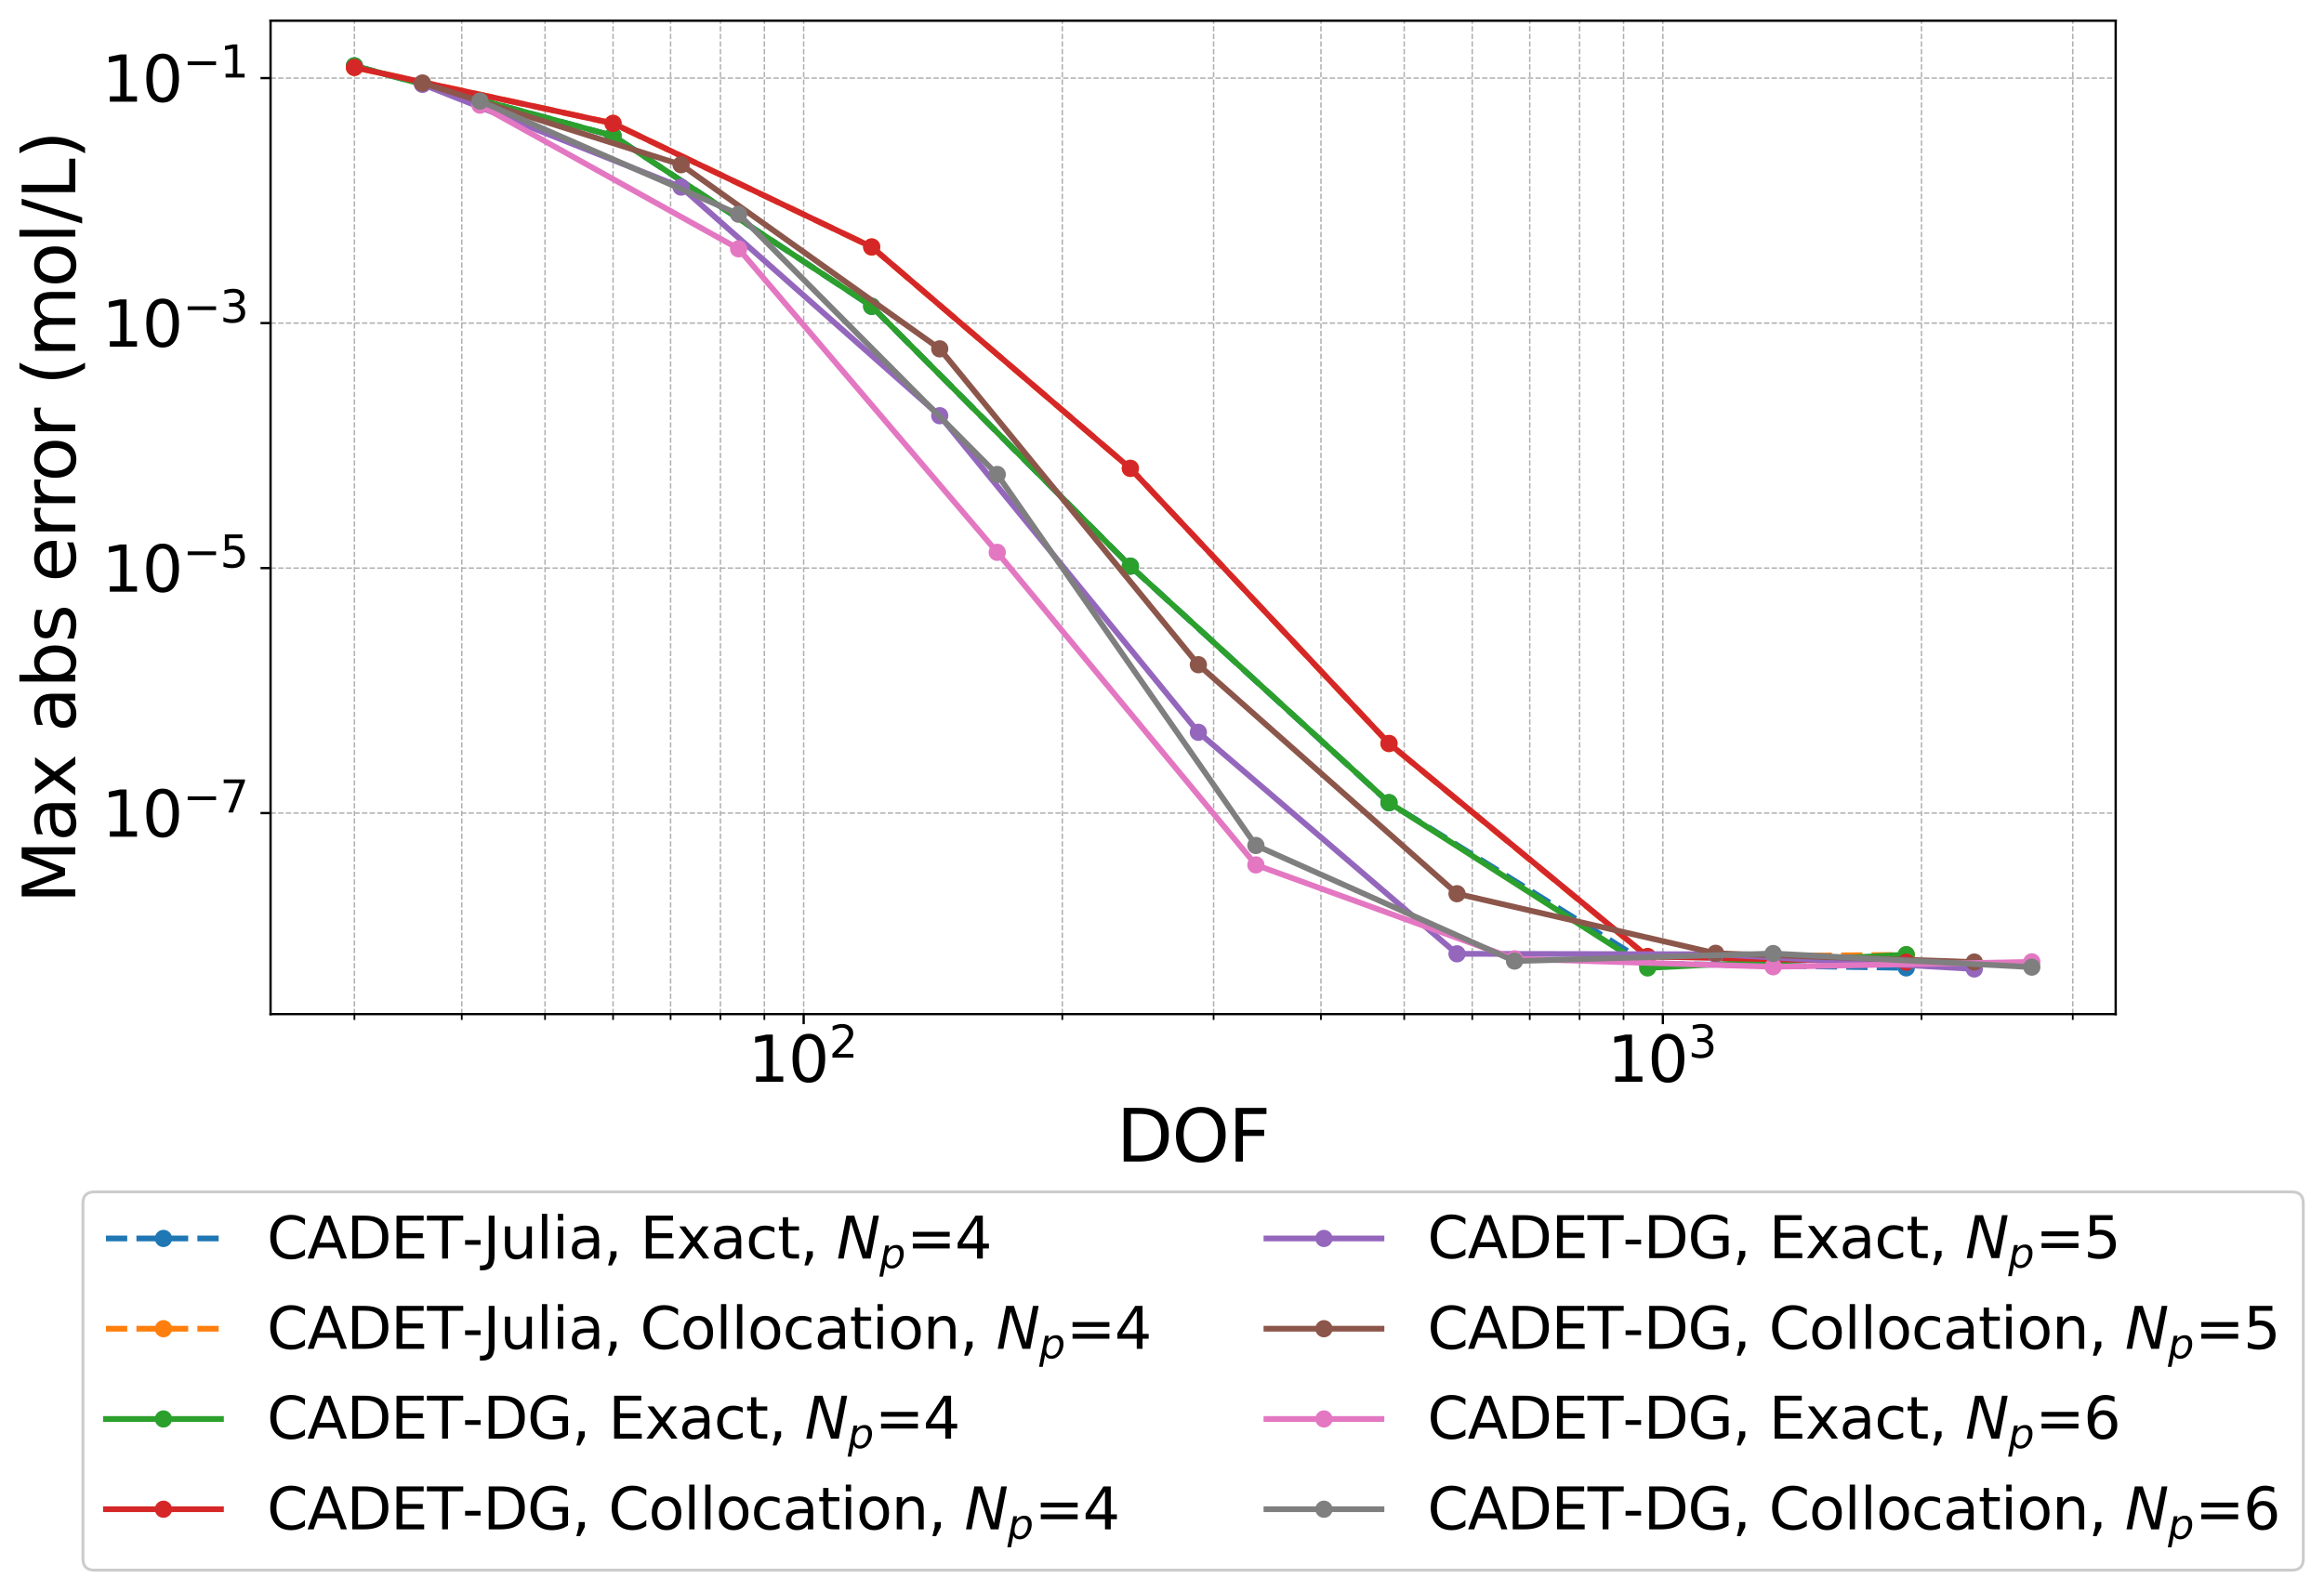 <?xml version="1.0" encoding="utf-8" standalone="no"?>
<!DOCTYPE svg PUBLIC "-//W3C//DTD SVG 1.1//EN"
  "http://www.w3.org/Graphics/SVG/1.1/DTD/svg11.dtd">
<svg xmlns:xlink="http://www.w3.org/1999/xlink" width="808.245pt" height="553.437pt" viewBox="0 0 808.245 553.437" xmlns="http://www.w3.org/2000/svg" version="1.1">
 <defs>
  <style type="text/css">*{stroke-linejoin: round; stroke-linecap: butt}</style>
 </defs>
 <g id="figure_1">
  <g id="patch_1">
   <path d="M 0 553.437 
L 808.245 553.437 
L 808.245 0 
L 0 0 
z
" style="fill: #ffffff"/>
  </g>
  <g id="axes_1">
   <g id="patch_2">
    <path d="M 94.095 352.8 
L 735.795 352.8 
L 735.795 7.2 
L 94.095 7.2 
z
" style="fill: #ffffff"/>
   </g>
   <g id="matplotlib.axis_1">
    <g id="xtick_1">
     <g id="line2d_1">
      <path d="M 279.503 352.8 
L 279.503 7.2 
" clip-path="url(#p683a8b7f70)" style="fill: none; stroke-dasharray: 1.85,0.8; stroke-dashoffset: 0; stroke: #b0b0b0; stroke-width: 0.5"/>
     </g>
     <g id="line2d_2">
      <defs>
       <path id="m58b8bc632b" d="M 0 0 
L 0 3.5 
" style="stroke: #000000; stroke-width: 0.8"/>
      </defs>
      <g>
       <use xlink:href="#m58b8bc632b" x="279.503" y="352.8" style="stroke: #000000; stroke-width: 0.8"/>
      </g>
     </g>
     <g id="text_1">
      <!-- $\mathdefault{10^{2}}$ -->
      <g transform="translate(260.143 376.517) scale(0.22 -0.22)">
       <defs>
        <path id="DejaVuSans-31" d="M 794 531 
L 1825 531 
L 1825 4091 
L 703 3866 
L 703 4441 
L 1819 4666 
L 2450 4666 
L 2450 531 
L 3481 531 
L 3481 0 
L 794 0 
L 794 531 
z
" transform="scale(0.016)"/>
        <path id="DejaVuSans-30" d="M 2034 4250 
Q 1547 4250 1301 3770 
Q 1056 3291 1056 2328 
Q 1056 1369 1301 889 
Q 1547 409 2034 409 
Q 2525 409 2770 889 
Q 3016 1369 3016 2328 
Q 3016 3291 2770 3770 
Q 2525 4250 2034 4250 
z
M 2034 4750 
Q 2819 4750 3233 4129 
Q 3647 3509 3647 2328 
Q 3647 1150 3233 529 
Q 2819 -91 2034 -91 
Q 1250 -91 836 529 
Q 422 1150 422 2328 
Q 422 3509 836 4129 
Q 1250 4750 2034 4750 
z
" transform="scale(0.016)"/>
        <path id="DejaVuSans-32" d="M 1228 531 
L 3431 531 
L 3431 0 
L 469 0 
L 469 531 
Q 828 903 1448 1529 
Q 2069 2156 2228 2338 
Q 2531 2678 2651 2914 
Q 2772 3150 2772 3378 
Q 2772 3750 2511 3984 
Q 2250 4219 1831 4219 
Q 1534 4219 1204 4116 
Q 875 4013 500 3803 
L 500 4441 
Q 881 4594 1212 4672 
Q 1544 4750 1819 4750 
Q 2544 4750 2975 4387 
Q 3406 4025 3406 3419 
Q 3406 3131 3298 2873 
Q 3191 2616 2906 2266 
Q 2828 2175 2409 1742 
Q 1991 1309 1228 531 
z
" transform="scale(0.016)"/>
       </defs>
       <use xlink:href="#DejaVuSans-31" transform="translate(0 0.766)"/>
       <use xlink:href="#DejaVuSans-30" transform="translate(63.623 0.766)"/>
       <use xlink:href="#DejaVuSans-32" transform="translate(128.203 39.047) scale(0.7)"/>
      </g>
     </g>
    </g>
    <g id="xtick_2">
     <g id="line2d_3">
      <path d="M 578.311 352.8 
L 578.311 7.2 
" clip-path="url(#p683a8b7f70)" style="fill: none; stroke-dasharray: 1.85,0.8; stroke-dashoffset: 0; stroke: #b0b0b0; stroke-width: 0.5"/>
     </g>
     <g id="line2d_4">
      <g>
       <use xlink:href="#m58b8bc632b" x="578.311" y="352.8" style="stroke: #000000; stroke-width: 0.8"/>
      </g>
     </g>
     <g id="text_2">
      <!-- $\mathdefault{10^{3}}$ -->
      <g transform="translate(558.951 376.517) scale(0.22 -0.22)">
       <defs>
        <path id="DejaVuSans-33" d="M 2597 2516 
Q 3050 2419 3304 2112 
Q 3559 1806 3559 1356 
Q 3559 666 3084 287 
Q 2609 -91 1734 -91 
Q 1441 -91 1130 -33 
Q 819 25 488 141 
L 488 750 
Q 750 597 1062 519 
Q 1375 441 1716 441 
Q 2309 441 2620 675 
Q 2931 909 2931 1356 
Q 2931 1769 2642 2001 
Q 2353 2234 1838 2234 
L 1294 2234 
L 1294 2753 
L 1863 2753 
Q 2328 2753 2575 2939 
Q 2822 3125 2822 3475 
Q 2822 3834 2567 4026 
Q 2313 4219 1838 4219 
Q 1578 4219 1281 4162 
Q 984 4106 628 3988 
L 628 4550 
Q 988 4650 1302 4700 
Q 1616 4750 1894 4750 
Q 2613 4750 3031 4423 
Q 3450 4097 3450 3541 
Q 3450 3153 3228 2886 
Q 3006 2619 2597 2516 
z
" transform="scale(0.016)"/>
       </defs>
       <use xlink:href="#DejaVuSans-31" transform="translate(0 0.766)"/>
       <use xlink:href="#DejaVuSans-30" transform="translate(63.623 0.766)"/>
       <use xlink:href="#DejaVuSans-33" transform="translate(128.203 39.047) scale(0.7)"/>
      </g>
     </g>
    </g>
    <g id="xtick_3">
     <g id="line2d_5">
      <path d="M 123.263 352.8 
L 123.263 7.2 
" clip-path="url(#p683a8b7f70)" style="fill: none; stroke-dasharray: 1.85,0.8; stroke-dashoffset: 0; stroke: #b0b0b0; stroke-width: 0.5"/>
     </g>
     <g id="line2d_6">
      <defs>
       <path id="me1a24c4842" d="M 0 0 
L 0 2 
" style="stroke: #000000; stroke-width: 0.6"/>
      </defs>
      <g>
       <use xlink:href="#me1a24c4842" x="123.263" y="352.8" style="stroke: #000000; stroke-width: 0.6"/>
      </g>
     </g>
    </g>
    <g id="xtick_4">
     <g id="line2d_7">
      <path d="M 160.596 352.8 
L 160.596 7.2 
" clip-path="url(#p683a8b7f70)" style="fill: none; stroke-dasharray: 1.85,0.8; stroke-dashoffset: 0; stroke: #b0b0b0; stroke-width: 0.5"/>
     </g>
     <g id="line2d_8">
      <g>
       <use xlink:href="#me1a24c4842" x="160.596" y="352.8" style="stroke: #000000; stroke-width: 0.6"/>
      </g>
     </g>
    </g>
    <g id="xtick_5">
     <g id="line2d_9">
      <path d="M 189.553 352.8 
L 189.553 7.2 
" clip-path="url(#p683a8b7f70)" style="fill: none; stroke-dasharray: 1.85,0.8; stroke-dashoffset: 0; stroke: #b0b0b0; stroke-width: 0.5"/>
     </g>
     <g id="line2d_10">
      <g>
       <use xlink:href="#me1a24c4842" x="189.553" y="352.8" style="stroke: #000000; stroke-width: 0.6"/>
      </g>
     </g>
    </g>
    <g id="xtick_6">
     <g id="line2d_11">
      <path d="M 213.213 352.8 
L 213.213 7.2 
" clip-path="url(#p683a8b7f70)" style="fill: none; stroke-dasharray: 1.85,0.8; stroke-dashoffset: 0; stroke: #b0b0b0; stroke-width: 0.5"/>
     </g>
     <g id="line2d_12">
      <g>
       <use xlink:href="#me1a24c4842" x="213.213" y="352.8" style="stroke: #000000; stroke-width: 0.6"/>
      </g>
     </g>
    </g>
    <g id="xtick_7">
     <g id="line2d_13">
      <path d="M 233.218 352.8 
L 233.218 7.2 
" clip-path="url(#p683a8b7f70)" style="fill: none; stroke-dasharray: 1.85,0.8; stroke-dashoffset: 0; stroke: #b0b0b0; stroke-width: 0.5"/>
     </g>
     <g id="line2d_14">
      <g>
       <use xlink:href="#me1a24c4842" x="233.218" y="352.8" style="stroke: #000000; stroke-width: 0.6"/>
      </g>
     </g>
    </g>
    <g id="xtick_8">
     <g id="line2d_15">
      <path d="M 250.546 352.8 
L 250.546 7.2 
" clip-path="url(#p683a8b7f70)" style="fill: none; stroke-dasharray: 1.85,0.8; stroke-dashoffset: 0; stroke: #b0b0b0; stroke-width: 0.5"/>
     </g>
     <g id="line2d_16">
      <g>
       <use xlink:href="#me1a24c4842" x="250.546" y="352.8" style="stroke: #000000; stroke-width: 0.6"/>
      </g>
     </g>
    </g>
    <g id="xtick_9">
     <g id="line2d_17">
      <path d="M 265.831 352.8 
L 265.831 7.2 
" clip-path="url(#p683a8b7f70)" style="fill: none; stroke-dasharray: 1.85,0.8; stroke-dashoffset: 0; stroke: #b0b0b0; stroke-width: 0.5"/>
     </g>
     <g id="line2d_18">
      <g>
       <use xlink:href="#me1a24c4842" x="265.831" y="352.8" style="stroke: #000000; stroke-width: 0.6"/>
      </g>
     </g>
    </g>
    <g id="xtick_10">
     <g id="line2d_19">
      <path d="M 369.453 352.8 
L 369.453 7.2 
" clip-path="url(#p683a8b7f70)" style="fill: none; stroke-dasharray: 1.85,0.8; stroke-dashoffset: 0; stroke: #b0b0b0; stroke-width: 0.5"/>
     </g>
     <g id="line2d_20">
      <g>
       <use xlink:href="#me1a24c4842" x="369.453" y="352.8" style="stroke: #000000; stroke-width: 0.6"/>
      </g>
     </g>
    </g>
    <g id="xtick_11">
     <g id="line2d_21">
      <path d="M 422.071 352.8 
L 422.071 7.2 
" clip-path="url(#p683a8b7f70)" style="fill: none; stroke-dasharray: 1.85,0.8; stroke-dashoffset: 0; stroke: #b0b0b0; stroke-width: 0.5"/>
     </g>
     <g id="line2d_22">
      <g>
       <use xlink:href="#me1a24c4842" x="422.071" y="352.8" style="stroke: #000000; stroke-width: 0.6"/>
      </g>
     </g>
    </g>
    <g id="xtick_12">
     <g id="line2d_23">
      <path d="M 459.403 352.8 
L 459.403 7.2 
" clip-path="url(#p683a8b7f70)" style="fill: none; stroke-dasharray: 1.85,0.8; stroke-dashoffset: 0; stroke: #b0b0b0; stroke-width: 0.5"/>
     </g>
     <g id="line2d_24">
      <g>
       <use xlink:href="#me1a24c4842" x="459.403" y="352.8" style="stroke: #000000; stroke-width: 0.6"/>
      </g>
     </g>
    </g>
    <g id="xtick_13">
     <g id="line2d_25">
      <path d="M 488.361 352.8 
L 488.361 7.2 
" clip-path="url(#p683a8b7f70)" style="fill: none; stroke-dasharray: 1.85,0.8; stroke-dashoffset: 0; stroke: #b0b0b0; stroke-width: 0.5"/>
     </g>
     <g id="line2d_26">
      <g>
       <use xlink:href="#me1a24c4842" x="488.361" y="352.8" style="stroke: #000000; stroke-width: 0.6"/>
      </g>
     </g>
    </g>
    <g id="xtick_14">
     <g id="line2d_27">
      <path d="M 512.021 352.8 
L 512.021 7.2 
" clip-path="url(#p683a8b7f70)" style="fill: none; stroke-dasharray: 1.85,0.8; stroke-dashoffset: 0; stroke: #b0b0b0; stroke-width: 0.5"/>
     </g>
     <g id="line2d_28">
      <g>
       <use xlink:href="#me1a24c4842" x="512.021" y="352.8" style="stroke: #000000; stroke-width: 0.6"/>
      </g>
     </g>
    </g>
    <g id="xtick_15">
     <g id="line2d_29">
      <path d="M 532.025 352.8 
L 532.025 7.2 
" clip-path="url(#p683a8b7f70)" style="fill: none; stroke-dasharray: 1.85,0.8; stroke-dashoffset: 0; stroke: #b0b0b0; stroke-width: 0.5"/>
     </g>
     <g id="line2d_30">
      <g>
       <use xlink:href="#me1a24c4842" x="532.025" y="352.8" style="stroke: #000000; stroke-width: 0.6"/>
      </g>
     </g>
    </g>
    <g id="xtick_16">
     <g id="line2d_31">
      <path d="M 549.353 352.8 
L 549.353 7.2 
" clip-path="url(#p683a8b7f70)" style="fill: none; stroke-dasharray: 1.85,0.8; stroke-dashoffset: 0; stroke: #b0b0b0; stroke-width: 0.5"/>
     </g>
     <g id="line2d_32">
      <g>
       <use xlink:href="#me1a24c4842" x="549.353" y="352.8" style="stroke: #000000; stroke-width: 0.6"/>
      </g>
     </g>
    </g>
    <g id="xtick_17">
     <g id="line2d_33">
      <path d="M 564.638 352.8 
L 564.638 7.2 
" clip-path="url(#p683a8b7f70)" style="fill: none; stroke-dasharray: 1.85,0.8; stroke-dashoffset: 0; stroke: #b0b0b0; stroke-width: 0.5"/>
     </g>
     <g id="line2d_34">
      <g>
       <use xlink:href="#me1a24c4842" x="564.638" y="352.8" style="stroke: #000000; stroke-width: 0.6"/>
      </g>
     </g>
    </g>
    <g id="xtick_18">
     <g id="line2d_35">
      <path d="M 668.261 352.8 
L 668.261 7.2 
" clip-path="url(#p683a8b7f70)" style="fill: none; stroke-dasharray: 1.85,0.8; stroke-dashoffset: 0; stroke: #b0b0b0; stroke-width: 0.5"/>
     </g>
     <g id="line2d_36">
      <g>
       <use xlink:href="#me1a24c4842" x="668.261" y="352.8" style="stroke: #000000; stroke-width: 0.6"/>
      </g>
     </g>
    </g>
    <g id="xtick_19">
     <g id="line2d_37">
      <path d="M 720.878 352.8 
L 720.878 7.2 
" clip-path="url(#p683a8b7f70)" style="fill: none; stroke-dasharray: 1.85,0.8; stroke-dashoffset: 0; stroke: #b0b0b0; stroke-width: 0.5"/>
     </g>
     <g id="line2d_38">
      <g>
       <use xlink:href="#me1a24c4842" x="720.878" y="352.8" style="stroke: #000000; stroke-width: 0.6"/>
      </g>
     </g>
    </g>
    <g id="text_3">
     <!-- DOF -->
     <g transform="translate(388.291 404.088) scale(0.25 -0.25)">
      <defs>
       <path id="DejaVuSans-44" d="M 1259 4147 
L 1259 519 
L 2022 519 
Q 2988 519 3436 956 
Q 3884 1394 3884 2338 
Q 3884 3275 3436 3711 
Q 2988 4147 2022 4147 
L 1259 4147 
z
M 628 4666 
L 1925 4666 
Q 3281 4666 3915 4102 
Q 4550 3538 4550 2338 
Q 4550 1131 3912 565 
Q 3275 0 1925 0 
L 628 0 
L 628 4666 
z
" transform="scale(0.016)"/>
       <path id="DejaVuSans-4f" d="M 2522 4238 
Q 1834 4238 1429 3725 
Q 1025 3213 1025 2328 
Q 1025 1447 1429 934 
Q 1834 422 2522 422 
Q 3209 422 3611 934 
Q 4013 1447 4013 2328 
Q 4013 3213 3611 3725 
Q 3209 4238 2522 4238 
z
M 2522 4750 
Q 3503 4750 4090 4092 
Q 4678 3434 4678 2328 
Q 4678 1225 4090 567 
Q 3503 -91 2522 -91 
Q 1538 -91 948 565 
Q 359 1222 359 2328 
Q 359 3434 948 4092 
Q 1538 4750 2522 4750 
z
" transform="scale(0.016)"/>
       <path id="DejaVuSans-46" d="M 628 4666 
L 3309 4666 
L 3309 4134 
L 1259 4134 
L 1259 2759 
L 3109 2759 
L 3109 2228 
L 1259 2228 
L 1259 0 
L 628 0 
L 628 4666 
z
" transform="scale(0.016)"/>
      </defs>
      <use xlink:href="#DejaVuSans-44"/>
      <use xlink:href="#DejaVuSans-4f" x="77.002"/>
      <use xlink:href="#DejaVuSans-46" x="155.713"/>
     </g>
    </g>
   </g>
   <g id="matplotlib.axis_2">
    <g id="ytick_1">
     <g id="line2d_39">
      <path d="M 94.095 282.861 
L 735.795 282.861 
" clip-path="url(#p683a8b7f70)" style="fill: none; stroke-dasharray: 1.85,0.8; stroke-dashoffset: 0; stroke: #b0b0b0; stroke-width: 0.5"/>
     </g>
     <g id="line2d_40">
      <defs>
       <path id="m3ce0be9047" d="M 0 0 
L -3.5 0 
" style="stroke: #000000; stroke-width: 0.8"/>
      </defs>
      <g>
       <use xlink:href="#m3ce0be9047" x="94.095" y="282.861" style="stroke: #000000; stroke-width: 0.8"/>
      </g>
     </g>
     <g id="text_4">
      <!-- $\mathdefault{10^{-7}}$ -->
      <g transform="translate(35.395 291.22) scale(0.22 -0.22)">
       <defs>
        <path id="DejaVuSans-2212" d="M 678 2272 
L 4684 2272 
L 4684 1741 
L 678 1741 
L 678 2272 
z
" transform="scale(0.016)"/>
        <path id="DejaVuSans-37" d="M 525 4666 
L 3525 4666 
L 3525 4397 
L 1831 0 
L 1172 0 
L 2766 4134 
L 525 4134 
L 525 4666 
z
" transform="scale(0.016)"/>
       </defs>
       <use xlink:href="#DejaVuSans-31" transform="translate(0 0.684)"/>
       <use xlink:href="#DejaVuSans-30" transform="translate(63.623 0.684)"/>
       <use xlink:href="#DejaVuSans-2212" transform="translate(128.203 38.966) scale(0.7)"/>
       <use xlink:href="#DejaVuSans-37" transform="translate(186.855 38.966) scale(0.7)"/>
      </g>
     </g>
    </g>
    <g id="ytick_2">
     <g id="line2d_41">
      <path d="M 94.095 197.63 
L 735.795 197.63 
" clip-path="url(#p683a8b7f70)" style="fill: none; stroke-dasharray: 1.85,0.8; stroke-dashoffset: 0; stroke: #b0b0b0; stroke-width: 0.5"/>
     </g>
     <g id="line2d_42">
      <g>
       <use xlink:href="#m3ce0be9047" x="94.095" y="197.63" style="stroke: #000000; stroke-width: 0.8"/>
      </g>
     </g>
     <g id="text_5">
      <!-- $\mathdefault{10^{-5}}$ -->
      <g transform="translate(35.395 205.988) scale(0.22 -0.22)">
       <defs>
        <path id="DejaVuSans-35" d="M 691 4666 
L 3169 4666 
L 3169 4134 
L 1269 4134 
L 1269 2991 
Q 1406 3038 1543 3061 
Q 1681 3084 1819 3084 
Q 2600 3084 3056 2656 
Q 3513 2228 3513 1497 
Q 3513 744 3044 326 
Q 2575 -91 1722 -91 
Q 1428 -91 1123 -41 
Q 819 9 494 109 
L 494 744 
Q 775 591 1075 516 
Q 1375 441 1709 441 
Q 2250 441 2565 725 
Q 2881 1009 2881 1497 
Q 2881 1984 2565 2268 
Q 2250 2553 1709 2553 
Q 1456 2553 1204 2497 
Q 953 2441 691 2322 
L 691 4666 
z
" transform="scale(0.016)"/>
       </defs>
       <use xlink:href="#DejaVuSans-31" transform="translate(0 0.684)"/>
       <use xlink:href="#DejaVuSans-30" transform="translate(63.623 0.684)"/>
       <use xlink:href="#DejaVuSans-2212" transform="translate(128.203 38.966) scale(0.7)"/>
       <use xlink:href="#DejaVuSans-35" transform="translate(186.855 38.966) scale(0.7)"/>
      </g>
     </g>
    </g>
    <g id="ytick_3">
     <g id="line2d_43">
      <path d="M 94.095 112.398 
L 735.795 112.398 
" clip-path="url(#p683a8b7f70)" style="fill: none; stroke-dasharray: 1.85,0.8; stroke-dashoffset: 0; stroke: #b0b0b0; stroke-width: 0.5"/>
     </g>
     <g id="line2d_44">
      <g>
       <use xlink:href="#m3ce0be9047" x="94.095" y="112.398" style="stroke: #000000; stroke-width: 0.8"/>
      </g>
     </g>
     <g id="text_6">
      <!-- $\mathdefault{10^{-3}}$ -->
      <g transform="translate(35.395 120.756) scale(0.22 -0.22)">
       <use xlink:href="#DejaVuSans-31" transform="translate(0 0.766)"/>
       <use xlink:href="#DejaVuSans-30" transform="translate(63.623 0.766)"/>
       <use xlink:href="#DejaVuSans-2212" transform="translate(128.203 39.047) scale(0.7)"/>
       <use xlink:href="#DejaVuSans-33" transform="translate(186.855 39.047) scale(0.7)"/>
      </g>
     </g>
    </g>
    <g id="ytick_4">
     <g id="line2d_45">
      <path d="M 94.095 27.166 
L 735.795 27.166 
" clip-path="url(#p683a8b7f70)" style="fill: none; stroke-dasharray: 1.85,0.8; stroke-dashoffset: 0; stroke: #b0b0b0; stroke-width: 0.5"/>
     </g>
     <g id="line2d_46">
      <g>
       <use xlink:href="#m3ce0be9047" x="94.095" y="27.166" style="stroke: #000000; stroke-width: 0.8"/>
      </g>
     </g>
     <g id="text_7">
      <!-- $\mathdefault{10^{-1}}$ -->
      <g transform="translate(35.395 35.525) scale(0.22 -0.22)">
       <use xlink:href="#DejaVuSans-31" transform="translate(0 0.684)"/>
       <use xlink:href="#DejaVuSans-30" transform="translate(63.623 0.684)"/>
       <use xlink:href="#DejaVuSans-2212" transform="translate(128.203 38.966) scale(0.7)"/>
       <use xlink:href="#DejaVuSans-31" transform="translate(186.855 38.966) scale(0.7)"/>
      </g>
     </g>
    </g>
    <g id="text_8">
     <!-- Max abs error (mol/L) -->
     <g transform="translate(26.196 314.352) rotate(-90) scale(0.25 -0.25)">
      <defs>
       <path id="DejaVuSans-4d" d="M 628 4666 
L 1569 4666 
L 2759 1491 
L 3956 4666 
L 4897 4666 
L 4897 0 
L 4281 0 
L 4281 4097 
L 3078 897 
L 2444 897 
L 1241 4097 
L 1241 0 
L 628 0 
L 628 4666 
z
" transform="scale(0.016)"/>
       <path id="DejaVuSans-61" d="M 2194 1759 
Q 1497 1759 1228 1600 
Q 959 1441 959 1056 
Q 959 750 1161 570 
Q 1363 391 1709 391 
Q 2188 391 2477 730 
Q 2766 1069 2766 1631 
L 2766 1759 
L 2194 1759 
z
M 3341 1997 
L 3341 0 
L 2766 0 
L 2766 531 
Q 2569 213 2275 61 
Q 1981 -91 1556 -91 
Q 1019 -91 701 211 
Q 384 513 384 1019 
Q 384 1609 779 1909 
Q 1175 2209 1959 2209 
L 2766 2209 
L 2766 2266 
Q 2766 2663 2505 2880 
Q 2244 3097 1772 3097 
Q 1472 3097 1187 3025 
Q 903 2953 641 2809 
L 641 3341 
Q 956 3463 1253 3523 
Q 1550 3584 1831 3584 
Q 2591 3584 2966 3190 
Q 3341 2797 3341 1997 
z
" transform="scale(0.016)"/>
       <path id="DejaVuSans-78" d="M 3513 3500 
L 2247 1797 
L 3578 0 
L 2900 0 
L 1881 1375 
L 863 0 
L 184 0 
L 1544 1831 
L 300 3500 
L 978 3500 
L 1906 2253 
L 2834 3500 
L 3513 3500 
z
" transform="scale(0.016)"/>
       <path id="DejaVuSans-20" transform="scale(0.016)"/>
       <path id="DejaVuSans-62" d="M 3116 1747 
Q 3116 2381 2855 2742 
Q 2594 3103 2138 3103 
Q 1681 3103 1420 2742 
Q 1159 2381 1159 1747 
Q 1159 1113 1420 752 
Q 1681 391 2138 391 
Q 2594 391 2855 752 
Q 3116 1113 3116 1747 
z
M 1159 2969 
Q 1341 3281 1617 3432 
Q 1894 3584 2278 3584 
Q 2916 3584 3314 3078 
Q 3713 2572 3713 1747 
Q 3713 922 3314 415 
Q 2916 -91 2278 -91 
Q 1894 -91 1617 61 
Q 1341 213 1159 525 
L 1159 0 
L 581 0 
L 581 4863 
L 1159 4863 
L 1159 2969 
z
" transform="scale(0.016)"/>
       <path id="DejaVuSans-73" d="M 2834 3397 
L 2834 2853 
Q 2591 2978 2328 3040 
Q 2066 3103 1784 3103 
Q 1356 3103 1142 2972 
Q 928 2841 928 2578 
Q 928 2378 1081 2264 
Q 1234 2150 1697 2047 
L 1894 2003 
Q 2506 1872 2764 1633 
Q 3022 1394 3022 966 
Q 3022 478 2636 193 
Q 2250 -91 1575 -91 
Q 1294 -91 989 -36 
Q 684 19 347 128 
L 347 722 
Q 666 556 975 473 
Q 1284 391 1588 391 
Q 1994 391 2212 530 
Q 2431 669 2431 922 
Q 2431 1156 2273 1281 
Q 2116 1406 1581 1522 
L 1381 1569 
Q 847 1681 609 1914 
Q 372 2147 372 2553 
Q 372 3047 722 3315 
Q 1072 3584 1716 3584 
Q 2034 3584 2315 3537 
Q 2597 3491 2834 3397 
z
" transform="scale(0.016)"/>
       <path id="DejaVuSans-65" d="M 3597 1894 
L 3597 1613 
L 953 1613 
Q 991 1019 1311 708 
Q 1631 397 2203 397 
Q 2534 397 2845 478 
Q 3156 559 3463 722 
L 3463 178 
Q 3153 47 2828 -22 
Q 2503 -91 2169 -91 
Q 1331 -91 842 396 
Q 353 884 353 1716 
Q 353 2575 817 3079 
Q 1281 3584 2069 3584 
Q 2775 3584 3186 3129 
Q 3597 2675 3597 1894 
z
M 3022 2063 
Q 3016 2534 2758 2815 
Q 2500 3097 2075 3097 
Q 1594 3097 1305 2825 
Q 1016 2553 972 2059 
L 3022 2063 
z
" transform="scale(0.016)"/>
       <path id="DejaVuSans-72" d="M 2631 2963 
Q 2534 3019 2420 3045 
Q 2306 3072 2169 3072 
Q 1681 3072 1420 2755 
Q 1159 2438 1159 1844 
L 1159 0 
L 581 0 
L 581 3500 
L 1159 3500 
L 1159 2956 
Q 1341 3275 1631 3429 
Q 1922 3584 2338 3584 
Q 2397 3584 2469 3576 
Q 2541 3569 2628 3553 
L 2631 2963 
z
" transform="scale(0.016)"/>
       <path id="DejaVuSans-6f" d="M 1959 3097 
Q 1497 3097 1228 2736 
Q 959 2375 959 1747 
Q 959 1119 1226 758 
Q 1494 397 1959 397 
Q 2419 397 2687 759 
Q 2956 1122 2956 1747 
Q 2956 2369 2687 2733 
Q 2419 3097 1959 3097 
z
M 1959 3584 
Q 2709 3584 3137 3096 
Q 3566 2609 3566 1747 
Q 3566 888 3137 398 
Q 2709 -91 1959 -91 
Q 1206 -91 779 398 
Q 353 888 353 1747 
Q 353 2609 779 3096 
Q 1206 3584 1959 3584 
z
" transform="scale(0.016)"/>
       <path id="DejaVuSans-28" d="M 1984 4856 
Q 1566 4138 1362 3434 
Q 1159 2731 1159 2009 
Q 1159 1288 1364 580 
Q 1569 -128 1984 -844 
L 1484 -844 
Q 1016 -109 783 600 
Q 550 1309 550 2009 
Q 550 2706 781 3412 
Q 1013 4119 1484 4856 
L 1984 4856 
z
" transform="scale(0.016)"/>
       <path id="DejaVuSans-6d" d="M 3328 2828 
Q 3544 3216 3844 3400 
Q 4144 3584 4550 3584 
Q 5097 3584 5394 3201 
Q 5691 2819 5691 2113 
L 5691 0 
L 5113 0 
L 5113 2094 
Q 5113 2597 4934 2840 
Q 4756 3084 4391 3084 
Q 3944 3084 3684 2787 
Q 3425 2491 3425 1978 
L 3425 0 
L 2847 0 
L 2847 2094 
Q 2847 2600 2669 2842 
Q 2491 3084 2119 3084 
Q 1678 3084 1418 2786 
Q 1159 2488 1159 1978 
L 1159 0 
L 581 0 
L 581 3500 
L 1159 3500 
L 1159 2956 
Q 1356 3278 1631 3431 
Q 1906 3584 2284 3584 
Q 2666 3584 2933 3390 
Q 3200 3197 3328 2828 
z
" transform="scale(0.016)"/>
       <path id="DejaVuSans-6c" d="M 603 4863 
L 1178 4863 
L 1178 0 
L 603 0 
L 603 4863 
z
" transform="scale(0.016)"/>
       <path id="DejaVuSans-2f" d="M 1625 4666 
L 2156 4666 
L 531 -594 
L 0 -594 
L 1625 4666 
z
" transform="scale(0.016)"/>
       <path id="DejaVuSans-4c" d="M 628 4666 
L 1259 4666 
L 1259 531 
L 3531 531 
L 3531 0 
L 628 0 
L 628 4666 
z
" transform="scale(0.016)"/>
       <path id="DejaVuSans-29" d="M 513 4856 
L 1013 4856 
Q 1481 4119 1714 3412 
Q 1947 2706 1947 2009 
Q 1947 1309 1714 600 
Q 1481 -109 1013 -844 
L 513 -844 
Q 928 -128 1133 580 
Q 1338 1288 1338 2009 
Q 1338 2731 1133 3434 
Q 928 4138 513 4856 
z
" transform="scale(0.016)"/>
      </defs>
      <use xlink:href="#DejaVuSans-4d"/>
      <use xlink:href="#DejaVuSans-61" x="86.279"/>
      <use xlink:href="#DejaVuSans-78" x="147.559"/>
      <use xlink:href="#DejaVuSans-20" x="206.738"/>
      <use xlink:href="#DejaVuSans-61" x="238.525"/>
      <use xlink:href="#DejaVuSans-62" x="299.805"/>
      <use xlink:href="#DejaVuSans-73" x="363.281"/>
      <use xlink:href="#DejaVuSans-20" x="415.381"/>
      <use xlink:href="#DejaVuSans-65" x="447.168"/>
      <use xlink:href="#DejaVuSans-72" x="508.691"/>
      <use xlink:href="#DejaVuSans-72" x="548.055"/>
      <use xlink:href="#DejaVuSans-6f" x="586.918"/>
      <use xlink:href="#DejaVuSans-72" x="648.1"/>
      <use xlink:href="#DejaVuSans-20" x="689.213"/>
      <use xlink:href="#DejaVuSans-28" x="721"/>
      <use xlink:href="#DejaVuSans-6d" x="760.014"/>
      <use xlink:href="#DejaVuSans-6f" x="857.426"/>
      <use xlink:href="#DejaVuSans-6c" x="918.607"/>
      <use xlink:href="#DejaVuSans-2f" x="946.391"/>
      <use xlink:href="#DejaVuSans-4c" x="980.082"/>
      <use xlink:href="#DejaVuSans-29" x="1035.795"/>
     </g>
    </g>
   </g>
   <g id="line2d_47">
    <path d="M 123.263 22.909 
L 213.213 47.249 
L 303.163 106.572 
L 393.113 196.951 
L 483.063 279.257 
L 573.013 335.208 
L 662.963 336.708 
" clip-path="url(#p683a8b7f70)" style="fill: none; stroke-dasharray: 7.4,3.2; stroke-dashoffset: 0; stroke: #1f77b4; stroke-width: 2"/>
    <defs>
     <path id="md10050c3bc" d="M 0 2.5 
C 0.663 2.5 1.299 2.237 1.768 1.768 
C 2.237 1.299 2.5 0.663 2.5 0 
C 2.5 -0.663 2.237 -1.299 1.768 -1.768 
C 1.299 -2.237 0.663 -2.5 0 -2.5 
C -0.663 -2.5 -1.299 -2.237 -1.768 -1.768 
C -2.237 -1.299 -2.5 -0.663 -2.5 0 
C -2.5 0.663 -2.237 1.299 -1.768 1.768 
C -1.299 2.237 -0.663 2.5 0 2.5 
z
" style="stroke: #1f77b4"/>
    </defs>
    <g clip-path="url(#p683a8b7f70)">
     <use xlink:href="#md10050c3bc" x="123.263" y="22.909" style="fill: #1f77b4; stroke: #1f77b4"/>
     <use xlink:href="#md10050c3bc" x="213.213" y="47.249" style="fill: #1f77b4; stroke: #1f77b4"/>
     <use xlink:href="#md10050c3bc" x="303.163" y="106.572" style="fill: #1f77b4; stroke: #1f77b4"/>
     <use xlink:href="#md10050c3bc" x="393.113" y="196.951" style="fill: #1f77b4; stroke: #1f77b4"/>
     <use xlink:href="#md10050c3bc" x="483.063" y="279.257" style="fill: #1f77b4; stroke: #1f77b4"/>
     <use xlink:href="#md10050c3bc" x="573.013" y="335.208" style="fill: #1f77b4; stroke: #1f77b4"/>
     <use xlink:href="#md10050c3bc" x="662.963" y="336.708" style="fill: #1f77b4; stroke: #1f77b4"/>
    </g>
   </g>
   <g id="line2d_48">
    <path d="M 123.263 23.459 
L 213.213 42.929 
L 303.163 85.916 
L 393.113 162.933 
L 483.063 258.674 
L 573.013 332.863 
L 662.963 332.187 
" clip-path="url(#p683a8b7f70)" style="fill: none; stroke-dasharray: 7.4,3.2; stroke-dashoffset: 0; stroke: #ff7f0e; stroke-width: 2"/>
    <defs>
     <path id="m51e1afb7c0" d="M 0 2.5 
C 0.663 2.5 1.299 2.237 1.768 1.768 
C 2.237 1.299 2.5 0.663 2.5 0 
C 2.5 -0.663 2.237 -1.299 1.768 -1.768 
C 1.299 -2.237 0.663 -2.5 0 -2.5 
C -0.663 -2.5 -1.299 -2.237 -1.768 -1.768 
C -2.237 -1.299 -2.5 -0.663 -2.5 0 
C -2.5 0.663 -2.237 1.299 -1.768 1.768 
C -1.299 2.237 -0.663 2.5 0 2.5 
z
" style="stroke: #ff7f0e"/>
    </defs>
    <g clip-path="url(#p683a8b7f70)">
     <use xlink:href="#m51e1afb7c0" x="123.263" y="23.459" style="fill: #ff7f0e; stroke: #ff7f0e"/>
     <use xlink:href="#m51e1afb7c0" x="213.213" y="42.929" style="fill: #ff7f0e; stroke: #ff7f0e"/>
     <use xlink:href="#m51e1afb7c0" x="303.163" y="85.916" style="fill: #ff7f0e; stroke: #ff7f0e"/>
     <use xlink:href="#m51e1afb7c0" x="393.113" y="162.933" style="fill: #ff7f0e; stroke: #ff7f0e"/>
     <use xlink:href="#m51e1afb7c0" x="483.063" y="258.674" style="fill: #ff7f0e; stroke: #ff7f0e"/>
     <use xlink:href="#m51e1afb7c0" x="573.013" y="332.863" style="fill: #ff7f0e; stroke: #ff7f0e"/>
     <use xlink:href="#m51e1afb7c0" x="662.963" y="332.187" style="fill: #ff7f0e; stroke: #ff7f0e"/>
    </g>
   </g>
   <g id="line2d_49">
    <path d="M 123.263 22.909 
L 213.213 47.249 
L 303.163 106.572 
L 393.113 196.957 
L 483.063 279.217 
L 573.013 336.725 
L 662.963 332.101 
" clip-path="url(#p683a8b7f70)" style="fill: none; stroke: #2ca02c; stroke-width: 2; stroke-linecap: square"/>
    <defs>
     <path id="mcb17d8c83a" d="M 0 2.5 
C 0.663 2.5 1.299 2.237 1.768 1.768 
C 2.237 1.299 2.5 0.663 2.5 0 
C 2.5 -0.663 2.237 -1.299 1.768 -1.768 
C 1.299 -2.237 0.663 -2.5 0 -2.5 
C -0.663 -2.5 -1.299 -2.237 -1.768 -1.768 
C -2.237 -1.299 -2.5 -0.663 -2.5 0 
C -2.5 0.663 -2.237 1.299 -1.768 1.768 
C -1.299 2.237 -0.663 2.5 0 2.5 
z
" style="stroke: #2ca02c"/>
    </defs>
    <g clip-path="url(#p683a8b7f70)">
     <use xlink:href="#mcb17d8c83a" x="123.263" y="22.909" style="fill: #2ca02c; stroke: #2ca02c"/>
     <use xlink:href="#mcb17d8c83a" x="213.213" y="47.249" style="fill: #2ca02c; stroke: #2ca02c"/>
     <use xlink:href="#mcb17d8c83a" x="303.163" y="106.572" style="fill: #2ca02c; stroke: #2ca02c"/>
     <use xlink:href="#mcb17d8c83a" x="393.113" y="196.957" style="fill: #2ca02c; stroke: #2ca02c"/>
     <use xlink:href="#mcb17d8c83a" x="483.063" y="279.217" style="fill: #2ca02c; stroke: #2ca02c"/>
     <use xlink:href="#mcb17d8c83a" x="573.013" y="336.725" style="fill: #2ca02c; stroke: #2ca02c"/>
     <use xlink:href="#mcb17d8c83a" x="662.963" y="332.101" style="fill: #2ca02c; stroke: #2ca02c"/>
    </g>
   </g>
   <g id="line2d_50">
    <path d="M 123.263 23.459 
L 213.213 42.929 
L 303.163 85.916 
L 393.113 162.933 
L 483.063 258.64 
L 573.013 332.755 
L 662.963 334.728 
" clip-path="url(#p683a8b7f70)" style="fill: none; stroke: #d62728; stroke-width: 2; stroke-linecap: square"/>
    <defs>
     <path id="m1548d792ba" d="M 0 2.5 
C 0.663 2.5 1.299 2.237 1.768 1.768 
C 2.237 1.299 2.5 0.663 2.5 0 
C 2.5 -0.663 2.237 -1.299 1.768 -1.768 
C 1.299 -2.237 0.663 -2.5 0 -2.5 
C -0.663 -2.5 -1.299 -2.237 -1.768 -1.768 
C -2.237 -1.299 -2.5 -0.663 -2.5 0 
C -2.5 0.663 -2.237 1.299 -1.768 1.768 
C -1.299 2.237 -0.663 2.5 0 2.5 
z
" style="stroke: #d62728"/>
    </defs>
    <g clip-path="url(#p683a8b7f70)">
     <use xlink:href="#m1548d792ba" x="123.263" y="23.459" style="fill: #d62728; stroke: #d62728"/>
     <use xlink:href="#m1548d792ba" x="213.213" y="42.929" style="fill: #d62728; stroke: #d62728"/>
     <use xlink:href="#m1548d792ba" x="303.163" y="85.916" style="fill: #d62728; stroke: #d62728"/>
     <use xlink:href="#m1548d792ba" x="393.113" y="162.933" style="fill: #d62728; stroke: #d62728"/>
     <use xlink:href="#m1548d792ba" x="483.063" y="258.64" style="fill: #d62728; stroke: #d62728"/>
     <use xlink:href="#m1548d792ba" x="573.013" y="332.755" style="fill: #d62728; stroke: #d62728"/>
     <use xlink:href="#m1548d792ba" x="662.963" y="334.728" style="fill: #d62728; stroke: #d62728"/>
    </g>
   </g>
   <g id="line2d_51">
    <path d="M 146.923 29.339 
L 236.873 65.081 
L 326.823 144.617 
L 416.773 254.756 
L 506.723 331.816 
L 596.673 331.97 
L 686.623 337.091 
" clip-path="url(#p683a8b7f70)" style="fill: none; stroke: #9467bd; stroke-width: 2; stroke-linecap: square"/>
    <defs>
     <path id="m08c34ac1d1" d="M 0 2.5 
C 0.663 2.5 1.299 2.237 1.768 1.768 
C 2.237 1.299 2.5 0.663 2.5 0 
C 2.5 -0.663 2.237 -1.299 1.768 -1.768 
C 1.299 -2.237 0.663 -2.5 0 -2.5 
C -0.663 -2.5 -1.299 -2.237 -1.768 -1.768 
C -2.237 -1.299 -2.5 -0.663 -2.5 0 
C -2.5 0.663 -2.237 1.299 -1.768 1.768 
C -1.299 2.237 -0.663 2.5 0 2.5 
z
" style="stroke: #9467bd"/>
    </defs>
    <g clip-path="url(#p683a8b7f70)">
     <use xlink:href="#m08c34ac1d1" x="146.923" y="29.339" style="fill: #9467bd; stroke: #9467bd"/>
     <use xlink:href="#m08c34ac1d1" x="236.873" y="65.081" style="fill: #9467bd; stroke: #9467bd"/>
     <use xlink:href="#m08c34ac1d1" x="326.823" y="144.617" style="fill: #9467bd; stroke: #9467bd"/>
     <use xlink:href="#m08c34ac1d1" x="416.773" y="254.756" style="fill: #9467bd; stroke: #9467bd"/>
     <use xlink:href="#m08c34ac1d1" x="506.723" y="331.816" style="fill: #9467bd; stroke: #9467bd"/>
     <use xlink:href="#m08c34ac1d1" x="596.673" y="331.97" style="fill: #9467bd; stroke: #9467bd"/>
     <use xlink:href="#m08c34ac1d1" x="686.623" y="337.091" style="fill: #9467bd; stroke: #9467bd"/>
    </g>
   </g>
   <g id="line2d_52">
    <path d="M 146.923 28.874 
L 236.873 57.302 
L 326.823 121.359 
L 416.773 231.244 
L 506.723 310.911 
L 596.673 331.641 
L 686.623 334.688 
" clip-path="url(#p683a8b7f70)" style="fill: none; stroke: #8c564b; stroke-width: 2; stroke-linecap: square"/>
    <defs>
     <path id="ma1a43c0cda" d="M 0 2.5 
C 0.663 2.5 1.299 2.237 1.768 1.768 
C 2.237 1.299 2.5 0.663 2.5 0 
C 2.5 -0.663 2.237 -1.299 1.768 -1.768 
C 1.299 -2.237 0.663 -2.5 0 -2.5 
C -0.663 -2.5 -1.299 -2.237 -1.768 -1.768 
C -2.237 -1.299 -2.5 -0.663 -2.5 0 
C -2.5 0.663 -2.237 1.299 -1.768 1.768 
C -1.299 2.237 -0.663 2.5 0 2.5 
z
" style="stroke: #8c564b"/>
    </defs>
    <g clip-path="url(#p683a8b7f70)">
     <use xlink:href="#ma1a43c0cda" x="146.923" y="28.874" style="fill: #8c564b; stroke: #8c564b"/>
     <use xlink:href="#ma1a43c0cda" x="236.873" y="57.302" style="fill: #8c564b; stroke: #8c564b"/>
     <use xlink:href="#ma1a43c0cda" x="326.823" y="121.359" style="fill: #8c564b; stroke: #8c564b"/>
     <use xlink:href="#ma1a43c0cda" x="416.773" y="231.244" style="fill: #8c564b; stroke: #8c564b"/>
     <use xlink:href="#ma1a43c0cda" x="506.723" y="310.911" style="fill: #8c564b; stroke: #8c564b"/>
     <use xlink:href="#ma1a43c0cda" x="596.673" y="331.641" style="fill: #8c564b; stroke: #8c564b"/>
     <use xlink:href="#ma1a43c0cda" x="686.623" y="334.688" style="fill: #8c564b; stroke: #8c564b"/>
    </g>
   </g>
   <g id="line2d_53">
    <path d="M 166.928 36.579 
L 256.878 86.559 
L 346.827 192.148 
L 436.777 300.894 
L 526.727 333.556 
L 616.677 336.326 
L 706.627 334.619 
" clip-path="url(#p683a8b7f70)" style="fill: none; stroke: #e377c2; stroke-width: 2; stroke-linecap: square"/>
    <defs>
     <path id="m23cc0a4ee9" d="M 0 2.5 
C 0.663 2.5 1.299 2.237 1.768 1.768 
C 2.237 1.299 2.5 0.663 2.5 0 
C 2.5 -0.663 2.237 -1.299 1.768 -1.768 
C 1.299 -2.237 0.663 -2.5 0 -2.5 
C -0.663 -2.5 -1.299 -2.237 -1.768 -1.768 
C -2.237 -1.299 -2.5 -0.663 -2.5 0 
C -2.5 0.663 -2.237 1.299 -1.768 1.768 
C -1.299 2.237 -0.663 2.5 0 2.5 
z
" style="stroke: #e377c2"/>
    </defs>
    <g clip-path="url(#p683a8b7f70)">
     <use xlink:href="#m23cc0a4ee9" x="166.928" y="36.579" style="fill: #e377c2; stroke: #e377c2"/>
     <use xlink:href="#m23cc0a4ee9" x="256.878" y="86.559" style="fill: #e377c2; stroke: #e377c2"/>
     <use xlink:href="#m23cc0a4ee9" x="346.827" y="192.148" style="fill: #e377c2; stroke: #e377c2"/>
     <use xlink:href="#m23cc0a4ee9" x="436.777" y="300.894" style="fill: #e377c2; stroke: #e377c2"/>
     <use xlink:href="#m23cc0a4ee9" x="526.727" y="333.556" style="fill: #e377c2; stroke: #e377c2"/>
     <use xlink:href="#m23cc0a4ee9" x="616.677" y="336.326" style="fill: #e377c2; stroke: #e377c2"/>
     <use xlink:href="#m23cc0a4ee9" x="706.627" y="334.619" style="fill: #e377c2; stroke: #e377c2"/>
    </g>
   </g>
   <g id="line2d_54">
    <path d="M 166.928 35.166 
L 256.878 74.529 
L 346.827 165.063 
L 436.777 294.129 
L 526.727 334.344 
L 616.677 331.721 
L 706.627 336.45 
" clip-path="url(#p683a8b7f70)" style="fill: none; stroke: #7f7f7f; stroke-width: 2; stroke-linecap: square"/>
    <defs>
     <path id="m79d6555fcd" d="M 0 2.5 
C 0.663 2.5 1.299 2.237 1.768 1.768 
C 2.237 1.299 2.5 0.663 2.5 0 
C 2.5 -0.663 2.237 -1.299 1.768 -1.768 
C 1.299 -2.237 0.663 -2.5 0 -2.5 
C -0.663 -2.5 -1.299 -2.237 -1.768 -1.768 
C -2.237 -1.299 -2.5 -0.663 -2.5 0 
C -2.5 0.663 -2.237 1.299 -1.768 1.768 
C -1.299 2.237 -0.663 2.5 0 2.5 
z
" style="stroke: #7f7f7f"/>
    </defs>
    <g clip-path="url(#p683a8b7f70)">
     <use xlink:href="#m79d6555fcd" x="166.928" y="35.166" style="fill: #7f7f7f; stroke: #7f7f7f"/>
     <use xlink:href="#m79d6555fcd" x="256.878" y="74.529" style="fill: #7f7f7f; stroke: #7f7f7f"/>
     <use xlink:href="#m79d6555fcd" x="346.827" y="165.063" style="fill: #7f7f7f; stroke: #7f7f7f"/>
     <use xlink:href="#m79d6555fcd" x="436.777" y="294.129" style="fill: #7f7f7f; stroke: #7f7f7f"/>
     <use xlink:href="#m79d6555fcd" x="526.727" y="334.344" style="fill: #7f7f7f; stroke: #7f7f7f"/>
     <use xlink:href="#m79d6555fcd" x="616.677" y="331.721" style="fill: #7f7f7f; stroke: #7f7f7f"/>
     <use xlink:href="#m79d6555fcd" x="706.627" y="336.45" style="fill: #7f7f7f; stroke: #7f7f7f"/>
    </g>
   </g>
   <g id="patch_3">
    <path d="M 94.095 352.8 
L 94.095 7.2 
" style="fill: none; stroke: #000000; stroke-width: 0.8; stroke-linejoin: miter; stroke-linecap: square"/>
   </g>
   <g id="patch_4">
    <path d="M 735.795 352.8 
L 735.795 7.2 
" style="fill: none; stroke: #000000; stroke-width: 0.8; stroke-linejoin: miter; stroke-linecap: square"/>
   </g>
   <g id="patch_5">
    <path d="M 94.095 352.8 
L 735.795 352.8 
" style="fill: none; stroke: #000000; stroke-width: 0.8; stroke-linejoin: miter; stroke-linecap: square"/>
   </g>
   <g id="patch_6">
    <path d="M 94.095 7.2 
L 735.795 7.2 
" style="fill: none; stroke: #000000; stroke-width: 0.8; stroke-linejoin: miter; stroke-linecap: square"/>
   </g>
   <g id="legend_1">
    <g id="patch_7">
     <path d="M 32.845 546.237 
L 797.045 546.237 
Q 801.045 546.237 801.045 542.237 
L 801.045 418.64 
Q 801.045 414.64 797.045 414.64 
L 32.845 414.64 
Q 28.845 414.64 28.845 418.64 
L 28.845 542.237 
Q 28.845 546.237 32.845 546.237 
z
" style="fill: #ffffff; stroke: #cccccc; stroke-linejoin: miter"/>
    </g>
    <g id="line2d_55">
     <path d="M 36.845 430.84 
L 56.845 430.84 
L 76.845 430.84 
" style="fill: none; stroke-dasharray: 7.4,3.2; stroke-dashoffset: 0; stroke: #1f77b4; stroke-width: 2"/>
     <g>
      <use xlink:href="#md10050c3bc" x="56.845" y="430.84" style="fill: #1f77b4; stroke: #1f77b4"/>
     </g>
    </g>
    <g id="text_9">
     <!-- CADET-Julia, Exact, $N_p$=4 -->
     <g transform="translate(92.845 437.84) scale(0.2 -0.2)">
      <defs>
       <path id="DejaVuSans-43" d="M 4122 4306 
L 4122 3641 
Q 3803 3938 3442 4084 
Q 3081 4231 2675 4231 
Q 1875 4231 1450 3742 
Q 1025 3253 1025 2328 
Q 1025 1406 1450 917 
Q 1875 428 2675 428 
Q 3081 428 3442 575 
Q 3803 722 4122 1019 
L 4122 359 
Q 3791 134 3420 21 
Q 3050 -91 2638 -91 
Q 1578 -91 968 557 
Q 359 1206 359 2328 
Q 359 3453 968 4101 
Q 1578 4750 2638 4750 
Q 3056 4750 3426 4639 
Q 3797 4528 4122 4306 
z
" transform="scale(0.016)"/>
       <path id="DejaVuSans-41" d="M 2188 4044 
L 1331 1722 
L 3047 1722 
L 2188 4044 
z
M 1831 4666 
L 2547 4666 
L 4325 0 
L 3669 0 
L 3244 1197 
L 1141 1197 
L 716 0 
L 50 0 
L 1831 4666 
z
" transform="scale(0.016)"/>
       <path id="DejaVuSans-45" d="M 628 4666 
L 3578 4666 
L 3578 4134 
L 1259 4134 
L 1259 2753 
L 3481 2753 
L 3481 2222 
L 1259 2222 
L 1259 531 
L 3634 531 
L 3634 0 
L 628 0 
L 628 4666 
z
" transform="scale(0.016)"/>
       <path id="DejaVuSans-54" d="M -19 4666 
L 3928 4666 
L 3928 4134 
L 2272 4134 
L 2272 0 
L 1638 0 
L 1638 4134 
L -19 4134 
L -19 4666 
z
" transform="scale(0.016)"/>
       <path id="DejaVuSans-2d" d="M 313 2009 
L 1997 2009 
L 1997 1497 
L 313 1497 
L 313 2009 
z
" transform="scale(0.016)"/>
       <path id="DejaVuSans-4a" d="M 628 4666 
L 1259 4666 
L 1259 325 
Q 1259 -519 939 -900 
Q 619 -1281 -91 -1281 
L -331 -1281 
L -331 -750 
L -134 -750 
Q 284 -750 456 -515 
Q 628 -281 628 325 
L 628 4666 
z
" transform="scale(0.016)"/>
       <path id="DejaVuSans-75" d="M 544 1381 
L 544 3500 
L 1119 3500 
L 1119 1403 
Q 1119 906 1312 657 
Q 1506 409 1894 409 
Q 2359 409 2629 706 
Q 2900 1003 2900 1516 
L 2900 3500 
L 3475 3500 
L 3475 0 
L 2900 0 
L 2900 538 
Q 2691 219 2414 64 
Q 2138 -91 1772 -91 
Q 1169 -91 856 284 
Q 544 659 544 1381 
z
M 1991 3584 
L 1991 3584 
z
" transform="scale(0.016)"/>
       <path id="DejaVuSans-69" d="M 603 3500 
L 1178 3500 
L 1178 0 
L 603 0 
L 603 3500 
z
M 603 4863 
L 1178 4863 
L 1178 4134 
L 603 4134 
L 603 4863 
z
" transform="scale(0.016)"/>
       <path id="DejaVuSans-2c" d="M 750 794 
L 1409 794 
L 1409 256 
L 897 -744 
L 494 -744 
L 750 256 
L 750 794 
z
" transform="scale(0.016)"/>
       <path id="DejaVuSans-63" d="M 3122 3366 
L 3122 2828 
Q 2878 2963 2633 3030 
Q 2388 3097 2138 3097 
Q 1578 3097 1268 2742 
Q 959 2388 959 1747 
Q 959 1106 1268 751 
Q 1578 397 2138 397 
Q 2388 397 2633 464 
Q 2878 531 3122 666 
L 3122 134 
Q 2881 22 2623 -34 
Q 2366 -91 2075 -91 
Q 1284 -91 818 406 
Q 353 903 353 1747 
Q 353 2603 823 3093 
Q 1294 3584 2113 3584 
Q 2378 3584 2631 3529 
Q 2884 3475 3122 3366 
z
" transform="scale(0.016)"/>
       <path id="DejaVuSans-74" d="M 1172 4494 
L 1172 3500 
L 2356 3500 
L 2356 3053 
L 1172 3053 
L 1172 1153 
Q 1172 725 1289 603 
Q 1406 481 1766 481 
L 2356 481 
L 2356 0 
L 1766 0 
Q 1100 0 847 248 
Q 594 497 594 1153 
L 594 3053 
L 172 3053 
L 172 3500 
L 594 3500 
L 594 4494 
L 1172 4494 
z
" transform="scale(0.016)"/>
       <path id="DejaVuSans-Oblique-4e" d="M 1081 4666 
L 1931 4666 
L 3219 666 
L 4000 4666 
L 4616 4666 
L 3706 0 
L 2853 0 
L 1569 4025 
L 788 0 
L 172 0 
L 1081 4666 
z
" transform="scale(0.016)"/>
       <path id="DejaVuSans-Oblique-70" d="M 3175 2156 
Q 3175 2616 2975 2859 
Q 2775 3103 2400 3103 
Q 2144 3103 1911 2972 
Q 1678 2841 1497 2591 
Q 1319 2344 1212 1994 
Q 1106 1644 1106 1300 
Q 1106 863 1306 627 
Q 1506 391 1875 391 
Q 2147 391 2380 519 
Q 2613 647 2778 891 
Q 2956 1147 3065 1494 
Q 3175 1841 3175 2156 
z
M 1394 2969 
Q 1625 3272 1939 3428 
Q 2253 3584 2638 3584 
Q 3175 3584 3472 3232 
Q 3769 2881 3769 2247 
Q 3769 1728 3584 1258 
Q 3400 788 3053 416 
Q 2822 169 2531 39 
Q 2241 -91 1919 -91 
Q 1547 -91 1294 64 
Q 1041 219 916 525 
L 556 -1331 
L -19 -1331 
L 922 3500 
L 1497 3500 
L 1394 2969 
z
" transform="scale(0.016)"/>
       <path id="DejaVuSans-3d" d="M 678 2906 
L 4684 2906 
L 4684 2381 
L 678 2381 
L 678 2906 
z
M 678 1631 
L 4684 1631 
L 4684 1100 
L 678 1100 
L 678 1631 
z
" transform="scale(0.016)"/>
       <path id="DejaVuSans-34" d="M 2419 4116 
L 825 1625 
L 2419 1625 
L 2419 4116 
z
M 2253 4666 
L 3047 4666 
L 3047 1625 
L 3713 1625 
L 3713 1100 
L 3047 1100 
L 3047 0 
L 2419 0 
L 2419 1100 
L 313 1100 
L 313 1709 
L 2253 4666 
z
" transform="scale(0.016)"/>
      </defs>
      <use xlink:href="#DejaVuSans-43" transform="translate(0 0.016)"/>
      <use xlink:href="#DejaVuSans-41" transform="translate(69.824 0.016)"/>
      <use xlink:href="#DejaVuSans-44" transform="translate(138.232 0.016)"/>
      <use xlink:href="#DejaVuSans-45" transform="translate(215.234 0.016)"/>
      <use xlink:href="#DejaVuSans-54" transform="translate(278.418 0.016)"/>
      <use xlink:href="#DejaVuSans-2d" transform="translate(339.502 0.016)"/>
      <use xlink:href="#DejaVuSans-4a" transform="translate(375.586 0.016)"/>
      <use xlink:href="#DejaVuSans-75" transform="translate(405.078 0.016)"/>
      <use xlink:href="#DejaVuSans-6c" transform="translate(468.457 0.016)"/>
      <use xlink:href="#DejaVuSans-69" transform="translate(496.24 0.016)"/>
      <use xlink:href="#DejaVuSans-61" transform="translate(524.023 0.016)"/>
      <use xlink:href="#DejaVuSans-2c" transform="translate(585.303 0.016)"/>
      <use xlink:href="#DejaVuSans-20" transform="translate(617.09 0.016)"/>
      <use xlink:href="#DejaVuSans-45" transform="translate(648.877 0.016)"/>
      <use xlink:href="#DejaVuSans-78" transform="translate(712.061 0.016)"/>
      <use xlink:href="#DejaVuSans-61" transform="translate(771.24 0.016)"/>
      <use xlink:href="#DejaVuSans-63" transform="translate(832.52 0.016)"/>
      <use xlink:href="#DejaVuSans-74" transform="translate(887.5 0.016)"/>
      <use xlink:href="#DejaVuSans-2c" transform="translate(926.709 0.016)"/>
      <use xlink:href="#DejaVuSans-20" transform="translate(958.496 0.016)"/>
      <use xlink:href="#DejaVuSans-Oblique-4e" transform="translate(990.283 0.016)"/>
      <use xlink:href="#DejaVuSans-Oblique-70" transform="translate(1065.088 -16.391) scale(0.7)"/>
      <use xlink:href="#DejaVuSans-3d" transform="translate(1112.256 0.016)"/>
      <use xlink:href="#DejaVuSans-34" transform="translate(1196.045 0.016)"/>
     </g>
    </g>
    <g id="line2d_56">
     <path d="M 36.845 462.24 
L 56.845 462.24 
L 76.845 462.24 
" style="fill: none; stroke-dasharray: 7.4,3.2; stroke-dashoffset: 0; stroke: #ff7f0e; stroke-width: 2"/>
     <g>
      <use xlink:href="#m51e1afb7c0" x="56.845" y="462.24" style="fill: #ff7f0e; stroke: #ff7f0e"/>
     </g>
    </g>
    <g id="text_10">
     <!-- CADET-Julia, Collocation, $N_p$=4 -->
     <g transform="translate(92.845 469.24) scale(0.2 -0.2)">
      <defs>
       <path id="DejaVuSans-6e" d="M 3513 2113 
L 3513 0 
L 2938 0 
L 2938 2094 
Q 2938 2591 2744 2837 
Q 2550 3084 2163 3084 
Q 1697 3084 1428 2787 
Q 1159 2491 1159 1978 
L 1159 0 
L 581 0 
L 581 3500 
L 1159 3500 
L 1159 2956 
Q 1366 3272 1645 3428 
Q 1925 3584 2291 3584 
Q 2894 3584 3203 3211 
Q 3513 2838 3513 2113 
z
" transform="scale(0.016)"/>
      </defs>
      <use xlink:href="#DejaVuSans-43" transform="translate(0 0.016)"/>
      <use xlink:href="#DejaVuSans-41" transform="translate(69.824 0.016)"/>
      <use xlink:href="#DejaVuSans-44" transform="translate(138.232 0.016)"/>
      <use xlink:href="#DejaVuSans-45" transform="translate(215.234 0.016)"/>
      <use xlink:href="#DejaVuSans-54" transform="translate(278.418 0.016)"/>
      <use xlink:href="#DejaVuSans-2d" transform="translate(339.502 0.016)"/>
      <use xlink:href="#DejaVuSans-4a" transform="translate(375.586 0.016)"/>
      <use xlink:href="#DejaVuSans-75" transform="translate(405.078 0.016)"/>
      <use xlink:href="#DejaVuSans-6c" transform="translate(468.457 0.016)"/>
      <use xlink:href="#DejaVuSans-69" transform="translate(496.24 0.016)"/>
      <use xlink:href="#DejaVuSans-61" transform="translate(524.023 0.016)"/>
      <use xlink:href="#DejaVuSans-2c" transform="translate(585.303 0.016)"/>
      <use xlink:href="#DejaVuSans-20" transform="translate(617.09 0.016)"/>
      <use xlink:href="#DejaVuSans-43" transform="translate(648.877 0.016)"/>
      <use xlink:href="#DejaVuSans-6f" transform="translate(718.701 0.016)"/>
      <use xlink:href="#DejaVuSans-6c" transform="translate(779.883 0.016)"/>
      <use xlink:href="#DejaVuSans-6c" transform="translate(807.666 0.016)"/>
      <use xlink:href="#DejaVuSans-6f" transform="translate(835.449 0.016)"/>
      <use xlink:href="#DejaVuSans-63" transform="translate(896.631 0.016)"/>
      <use xlink:href="#DejaVuSans-61" transform="translate(951.611 0.016)"/>
      <use xlink:href="#DejaVuSans-74" transform="translate(1012.891 0.016)"/>
      <use xlink:href="#DejaVuSans-69" transform="translate(1052.1 0.016)"/>
      <use xlink:href="#DejaVuSans-6f" transform="translate(1079.883 0.016)"/>
      <use xlink:href="#DejaVuSans-6e" transform="translate(1141.064 0.016)"/>
      <use xlink:href="#DejaVuSans-2c" transform="translate(1204.443 0.016)"/>
      <use xlink:href="#DejaVuSans-20" transform="translate(1236.23 0.016)"/>
      <use xlink:href="#DejaVuSans-Oblique-4e" transform="translate(1268.018 0.016)"/>
      <use xlink:href="#DejaVuSans-Oblique-70" transform="translate(1342.822 -16.391) scale(0.7)"/>
      <use xlink:href="#DejaVuSans-3d" transform="translate(1389.99 0.016)"/>
      <use xlink:href="#DejaVuSans-34" transform="translate(1473.779 0.016)"/>
     </g>
    </g>
    <g id="line2d_57">
     <path d="M 36.845 493.637 
L 56.845 493.637 
L 76.845 493.637 
" style="fill: none; stroke: #2ca02c; stroke-width: 2; stroke-linecap: square"/>
     <g>
      <use xlink:href="#mcb17d8c83a" x="56.845" y="493.637" style="fill: #2ca02c; stroke: #2ca02c"/>
     </g>
    </g>
    <g id="text_11">
     <!-- CADET-DG, Exact, $N_p$=4 -->
     <g transform="translate(92.845 500.637) scale(0.2 -0.2)">
      <defs>
       <path id="DejaVuSans-47" d="M 3809 666 
L 3809 1919 
L 2778 1919 
L 2778 2438 
L 4434 2438 
L 4434 434 
Q 4069 175 3628 42 
Q 3188 -91 2688 -91 
Q 1594 -91 976 548 
Q 359 1188 359 2328 
Q 359 3472 976 4111 
Q 1594 4750 2688 4750 
Q 3144 4750 3555 4637 
Q 3966 4525 4313 4306 
L 4313 3634 
Q 3963 3931 3569 4081 
Q 3175 4231 2741 4231 
Q 1884 4231 1454 3753 
Q 1025 3275 1025 2328 
Q 1025 1384 1454 906 
Q 1884 428 2741 428 
Q 3075 428 3337 486 
Q 3600 544 3809 666 
z
" transform="scale(0.016)"/>
      </defs>
      <use xlink:href="#DejaVuSans-43" transform="translate(0 0.781)"/>
      <use xlink:href="#DejaVuSans-41" transform="translate(69.824 0.781)"/>
      <use xlink:href="#DejaVuSans-44" transform="translate(138.232 0.781)"/>
      <use xlink:href="#DejaVuSans-45" transform="translate(215.234 0.781)"/>
      <use xlink:href="#DejaVuSans-54" transform="translate(278.418 0.781)"/>
      <use xlink:href="#DejaVuSans-2d" transform="translate(339.502 0.781)"/>
      <use xlink:href="#DejaVuSans-44" transform="translate(375.586 0.781)"/>
      <use xlink:href="#DejaVuSans-47" transform="translate(452.588 0.781)"/>
      <use xlink:href="#DejaVuSans-2c" transform="translate(530.078 0.781)"/>
      <use xlink:href="#DejaVuSans-20" transform="translate(561.865 0.781)"/>
      <use xlink:href="#DejaVuSans-45" transform="translate(593.652 0.781)"/>
      <use xlink:href="#DejaVuSans-78" transform="translate(656.836 0.781)"/>
      <use xlink:href="#DejaVuSans-61" transform="translate(716.016 0.781)"/>
      <use xlink:href="#DejaVuSans-63" transform="translate(777.295 0.781)"/>
      <use xlink:href="#DejaVuSans-74" transform="translate(832.275 0.781)"/>
      <use xlink:href="#DejaVuSans-2c" transform="translate(871.484 0.781)"/>
      <use xlink:href="#DejaVuSans-20" transform="translate(903.271 0.781)"/>
      <use xlink:href="#DejaVuSans-Oblique-4e" transform="translate(935.059 0.781)"/>
      <use xlink:href="#DejaVuSans-Oblique-70" transform="translate(1009.863 -15.625) scale(0.7)"/>
      <use xlink:href="#DejaVuSans-3d" transform="translate(1057.031 0.781)"/>
      <use xlink:href="#DejaVuSans-34" transform="translate(1140.82 0.781)"/>
     </g>
    </g>
    <g id="line2d_58">
     <path d="M 36.845 525.037 
L 56.845 525.037 
L 76.845 525.037 
" style="fill: none; stroke: #d62728; stroke-width: 2; stroke-linecap: square"/>
     <g>
      <use xlink:href="#m1548d792ba" x="56.845" y="525.037" style="fill: #d62728; stroke: #d62728"/>
     </g>
    </g>
    <g id="text_12">
     <!-- CADET-DG, Collocation, $N_p$=4 -->
     <g transform="translate(92.845 532.037) scale(0.2 -0.2)">
      <use xlink:href="#DejaVuSans-43" transform="translate(0 0.016)"/>
      <use xlink:href="#DejaVuSans-41" transform="translate(69.824 0.016)"/>
      <use xlink:href="#DejaVuSans-44" transform="translate(138.232 0.016)"/>
      <use xlink:href="#DejaVuSans-45" transform="translate(215.234 0.016)"/>
      <use xlink:href="#DejaVuSans-54" transform="translate(278.418 0.016)"/>
      <use xlink:href="#DejaVuSans-2d" transform="translate(339.502 0.016)"/>
      <use xlink:href="#DejaVuSans-44" transform="translate(375.586 0.016)"/>
      <use xlink:href="#DejaVuSans-47" transform="translate(452.588 0.016)"/>
      <use xlink:href="#DejaVuSans-2c" transform="translate(530.078 0.016)"/>
      <use xlink:href="#DejaVuSans-20" transform="translate(561.865 0.016)"/>
      <use xlink:href="#DejaVuSans-43" transform="translate(593.652 0.016)"/>
      <use xlink:href="#DejaVuSans-6f" transform="translate(663.477 0.016)"/>
      <use xlink:href="#DejaVuSans-6c" transform="translate(724.658 0.016)"/>
      <use xlink:href="#DejaVuSans-6c" transform="translate(752.441 0.016)"/>
      <use xlink:href="#DejaVuSans-6f" transform="translate(780.225 0.016)"/>
      <use xlink:href="#DejaVuSans-63" transform="translate(841.406 0.016)"/>
      <use xlink:href="#DejaVuSans-61" transform="translate(896.387 0.016)"/>
      <use xlink:href="#DejaVuSans-74" transform="translate(957.666 0.016)"/>
      <use xlink:href="#DejaVuSans-69" transform="translate(996.875 0.016)"/>
      <use xlink:href="#DejaVuSans-6f" transform="translate(1024.658 0.016)"/>
      <use xlink:href="#DejaVuSans-6e" transform="translate(1085.84 0.016)"/>
      <use xlink:href="#DejaVuSans-2c" transform="translate(1149.219 0.016)"/>
      <use xlink:href="#DejaVuSans-20" transform="translate(1181.006 0.016)"/>
      <use xlink:href="#DejaVuSans-Oblique-4e" transform="translate(1212.793 0.016)"/>
      <use xlink:href="#DejaVuSans-Oblique-70" transform="translate(1287.598 -16.391) scale(0.7)"/>
      <use xlink:href="#DejaVuSans-3d" transform="translate(1334.766 0.016)"/>
      <use xlink:href="#DejaVuSans-34" transform="translate(1418.555 0.016)"/>
     </g>
    </g>
    <g id="line2d_59">
     <path d="M 440.445 430.84 
L 460.445 430.84 
L 480.445 430.84 
" style="fill: none; stroke: #9467bd; stroke-width: 2; stroke-linecap: square"/>
     <g>
      <use xlink:href="#m08c34ac1d1" x="460.445" y="430.84" style="fill: #9467bd; stroke: #9467bd"/>
     </g>
    </g>
    <g id="text_13">
     <!-- CADET-DG, Exact, $N_p$=5 -->
     <g transform="translate(496.445 437.84) scale(0.2 -0.2)">
      <use xlink:href="#DejaVuSans-43" transform="translate(0 0.781)"/>
      <use xlink:href="#DejaVuSans-41" transform="translate(69.824 0.781)"/>
      <use xlink:href="#DejaVuSans-44" transform="translate(138.232 0.781)"/>
      <use xlink:href="#DejaVuSans-45" transform="translate(215.234 0.781)"/>
      <use xlink:href="#DejaVuSans-54" transform="translate(278.418 0.781)"/>
      <use xlink:href="#DejaVuSans-2d" transform="translate(339.502 0.781)"/>
      <use xlink:href="#DejaVuSans-44" transform="translate(375.586 0.781)"/>
      <use xlink:href="#DejaVuSans-47" transform="translate(452.588 0.781)"/>
      <use xlink:href="#DejaVuSans-2c" transform="translate(530.078 0.781)"/>
      <use xlink:href="#DejaVuSans-20" transform="translate(561.865 0.781)"/>
      <use xlink:href="#DejaVuSans-45" transform="translate(593.652 0.781)"/>
      <use xlink:href="#DejaVuSans-78" transform="translate(656.836 0.781)"/>
      <use xlink:href="#DejaVuSans-61" transform="translate(716.016 0.781)"/>
      <use xlink:href="#DejaVuSans-63" transform="translate(777.295 0.781)"/>
      <use xlink:href="#DejaVuSans-74" transform="translate(832.275 0.781)"/>
      <use xlink:href="#DejaVuSans-2c" transform="translate(871.484 0.781)"/>
      <use xlink:href="#DejaVuSans-20" transform="translate(903.271 0.781)"/>
      <use xlink:href="#DejaVuSans-Oblique-4e" transform="translate(935.059 0.781)"/>
      <use xlink:href="#DejaVuSans-Oblique-70" transform="translate(1009.863 -15.625) scale(0.7)"/>
      <use xlink:href="#DejaVuSans-3d" transform="translate(1057.031 0.781)"/>
      <use xlink:href="#DejaVuSans-35" transform="translate(1140.82 0.781)"/>
     </g>
    </g>
    <g id="line2d_60">
     <path d="M 440.445 462.24 
L 460.445 462.24 
L 480.445 462.24 
" style="fill: none; stroke: #8c564b; stroke-width: 2; stroke-linecap: square"/>
     <g>
      <use xlink:href="#ma1a43c0cda" x="460.445" y="462.24" style="fill: #8c564b; stroke: #8c564b"/>
     </g>
    </g>
    <g id="text_14">
     <!-- CADET-DG, Collocation, $N_p$=5 -->
     <g transform="translate(496.445 469.24) scale(0.2 -0.2)">
      <use xlink:href="#DejaVuSans-43" transform="translate(0 0.016)"/>
      <use xlink:href="#DejaVuSans-41" transform="translate(69.824 0.016)"/>
      <use xlink:href="#DejaVuSans-44" transform="translate(138.232 0.016)"/>
      <use xlink:href="#DejaVuSans-45" transform="translate(215.234 0.016)"/>
      <use xlink:href="#DejaVuSans-54" transform="translate(278.418 0.016)"/>
      <use xlink:href="#DejaVuSans-2d" transform="translate(339.502 0.016)"/>
      <use xlink:href="#DejaVuSans-44" transform="translate(375.586 0.016)"/>
      <use xlink:href="#DejaVuSans-47" transform="translate(452.588 0.016)"/>
      <use xlink:href="#DejaVuSans-2c" transform="translate(530.078 0.016)"/>
      <use xlink:href="#DejaVuSans-20" transform="translate(561.865 0.016)"/>
      <use xlink:href="#DejaVuSans-43" transform="translate(593.652 0.016)"/>
      <use xlink:href="#DejaVuSans-6f" transform="translate(663.477 0.016)"/>
      <use xlink:href="#DejaVuSans-6c" transform="translate(724.658 0.016)"/>
      <use xlink:href="#DejaVuSans-6c" transform="translate(752.441 0.016)"/>
      <use xlink:href="#DejaVuSans-6f" transform="translate(780.225 0.016)"/>
      <use xlink:href="#DejaVuSans-63" transform="translate(841.406 0.016)"/>
      <use xlink:href="#DejaVuSans-61" transform="translate(896.387 0.016)"/>
      <use xlink:href="#DejaVuSans-74" transform="translate(957.666 0.016)"/>
      <use xlink:href="#DejaVuSans-69" transform="translate(996.875 0.016)"/>
      <use xlink:href="#DejaVuSans-6f" transform="translate(1024.658 0.016)"/>
      <use xlink:href="#DejaVuSans-6e" transform="translate(1085.84 0.016)"/>
      <use xlink:href="#DejaVuSans-2c" transform="translate(1149.219 0.016)"/>
      <use xlink:href="#DejaVuSans-20" transform="translate(1181.006 0.016)"/>
      <use xlink:href="#DejaVuSans-Oblique-4e" transform="translate(1212.793 0.016)"/>
      <use xlink:href="#DejaVuSans-Oblique-70" transform="translate(1287.598 -16.391) scale(0.7)"/>
      <use xlink:href="#DejaVuSans-3d" transform="translate(1334.766 0.016)"/>
      <use xlink:href="#DejaVuSans-35" transform="translate(1418.555 0.016)"/>
     </g>
    </g>
    <g id="line2d_61">
     <path d="M 440.445 493.637 
L 460.445 493.637 
L 480.445 493.637 
" style="fill: none; stroke: #e377c2; stroke-width: 2; stroke-linecap: square"/>
     <g>
      <use xlink:href="#m23cc0a4ee9" x="460.445" y="493.637" style="fill: #e377c2; stroke: #e377c2"/>
     </g>
    </g>
    <g id="text_15">
     <!-- CADET-DG, Exact, $N_p$=6 -->
     <g transform="translate(496.445 500.637) scale(0.2 -0.2)">
      <defs>
       <path id="DejaVuSans-36" d="M 2113 2584 
Q 1688 2584 1439 2293 
Q 1191 2003 1191 1497 
Q 1191 994 1439 701 
Q 1688 409 2113 409 
Q 2538 409 2786 701 
Q 3034 994 3034 1497 
Q 3034 2003 2786 2293 
Q 2538 2584 2113 2584 
z
M 3366 4563 
L 3366 3988 
Q 3128 4100 2886 4159 
Q 2644 4219 2406 4219 
Q 1781 4219 1451 3797 
Q 1122 3375 1075 2522 
Q 1259 2794 1537 2939 
Q 1816 3084 2150 3084 
Q 2853 3084 3261 2657 
Q 3669 2231 3669 1497 
Q 3669 778 3244 343 
Q 2819 -91 2113 -91 
Q 1303 -91 875 529 
Q 447 1150 447 2328 
Q 447 3434 972 4092 
Q 1497 4750 2381 4750 
Q 2619 4750 2861 4703 
Q 3103 4656 3366 4563 
z
" transform="scale(0.016)"/>
      </defs>
      <use xlink:href="#DejaVuSans-43" transform="translate(0 0.781)"/>
      <use xlink:href="#DejaVuSans-41" transform="translate(69.824 0.781)"/>
      <use xlink:href="#DejaVuSans-44" transform="translate(138.232 0.781)"/>
      <use xlink:href="#DejaVuSans-45" transform="translate(215.234 0.781)"/>
      <use xlink:href="#DejaVuSans-54" transform="translate(278.418 0.781)"/>
      <use xlink:href="#DejaVuSans-2d" transform="translate(339.502 0.781)"/>
      <use xlink:href="#DejaVuSans-44" transform="translate(375.586 0.781)"/>
      <use xlink:href="#DejaVuSans-47" transform="translate(452.588 0.781)"/>
      <use xlink:href="#DejaVuSans-2c" transform="translate(530.078 0.781)"/>
      <use xlink:href="#DejaVuSans-20" transform="translate(561.865 0.781)"/>
      <use xlink:href="#DejaVuSans-45" transform="translate(593.652 0.781)"/>
      <use xlink:href="#DejaVuSans-78" transform="translate(656.836 0.781)"/>
      <use xlink:href="#DejaVuSans-61" transform="translate(716.016 0.781)"/>
      <use xlink:href="#DejaVuSans-63" transform="translate(777.295 0.781)"/>
      <use xlink:href="#DejaVuSans-74" transform="translate(832.275 0.781)"/>
      <use xlink:href="#DejaVuSans-2c" transform="translate(871.484 0.781)"/>
      <use xlink:href="#DejaVuSans-20" transform="translate(903.271 0.781)"/>
      <use xlink:href="#DejaVuSans-Oblique-4e" transform="translate(935.059 0.781)"/>
      <use xlink:href="#DejaVuSans-Oblique-70" transform="translate(1009.863 -15.625) scale(0.7)"/>
      <use xlink:href="#DejaVuSans-3d" transform="translate(1057.031 0.781)"/>
      <use xlink:href="#DejaVuSans-36" transform="translate(1140.82 0.781)"/>
     </g>
    </g>
    <g id="line2d_62">
     <path d="M 440.445 525.037 
L 460.445 525.037 
L 480.445 525.037 
" style="fill: none; stroke: #7f7f7f; stroke-width: 2; stroke-linecap: square"/>
     <g>
      <use xlink:href="#m79d6555fcd" x="460.445" y="525.037" style="fill: #7f7f7f; stroke: #7f7f7f"/>
     </g>
    </g>
    <g id="text_16">
     <!-- CADET-DG, Collocation, $N_p$=6 -->
     <g transform="translate(496.445 532.037) scale(0.2 -0.2)">
      <use xlink:href="#DejaVuSans-43" transform="translate(0 0.016)"/>
      <use xlink:href="#DejaVuSans-41" transform="translate(69.824 0.016)"/>
      <use xlink:href="#DejaVuSans-44" transform="translate(138.232 0.016)"/>
      <use xlink:href="#DejaVuSans-45" transform="translate(215.234 0.016)"/>
      <use xlink:href="#DejaVuSans-54" transform="translate(278.418 0.016)"/>
      <use xlink:href="#DejaVuSans-2d" transform="translate(339.502 0.016)"/>
      <use xlink:href="#DejaVuSans-44" transform="translate(375.586 0.016)"/>
      <use xlink:href="#DejaVuSans-47" transform="translate(452.588 0.016)"/>
      <use xlink:href="#DejaVuSans-2c" transform="translate(530.078 0.016)"/>
      <use xlink:href="#DejaVuSans-20" transform="translate(561.865 0.016)"/>
      <use xlink:href="#DejaVuSans-43" transform="translate(593.652 0.016)"/>
      <use xlink:href="#DejaVuSans-6f" transform="translate(663.477 0.016)"/>
      <use xlink:href="#DejaVuSans-6c" transform="translate(724.658 0.016)"/>
      <use xlink:href="#DejaVuSans-6c" transform="translate(752.441 0.016)"/>
      <use xlink:href="#DejaVuSans-6f" transform="translate(780.225 0.016)"/>
      <use xlink:href="#DejaVuSans-63" transform="translate(841.406 0.016)"/>
      <use xlink:href="#DejaVuSans-61" transform="translate(896.387 0.016)"/>
      <use xlink:href="#DejaVuSans-74" transform="translate(957.666 0.016)"/>
      <use xlink:href="#DejaVuSans-69" transform="translate(996.875 0.016)"/>
      <use xlink:href="#DejaVuSans-6f" transform="translate(1024.658 0.016)"/>
      <use xlink:href="#DejaVuSans-6e" transform="translate(1085.84 0.016)"/>
      <use xlink:href="#DejaVuSans-2c" transform="translate(1149.219 0.016)"/>
      <use xlink:href="#DejaVuSans-20" transform="translate(1181.006 0.016)"/>
      <use xlink:href="#DejaVuSans-Oblique-4e" transform="translate(1212.793 0.016)"/>
      <use xlink:href="#DejaVuSans-Oblique-70" transform="translate(1287.598 -16.391) scale(0.7)"/>
      <use xlink:href="#DejaVuSans-3d" transform="translate(1334.766 0.016)"/>
      <use xlink:href="#DejaVuSans-36" transform="translate(1418.555 0.016)"/>
     </g>
    </g>
   </g>
  </g>
 </g>
 <defs>
  <clipPath id="p683a8b7f70">
   <rect x="94.095" y="7.2" width="641.7" height="345.6"/>
  </clipPath>
 </defs>
</svg>
